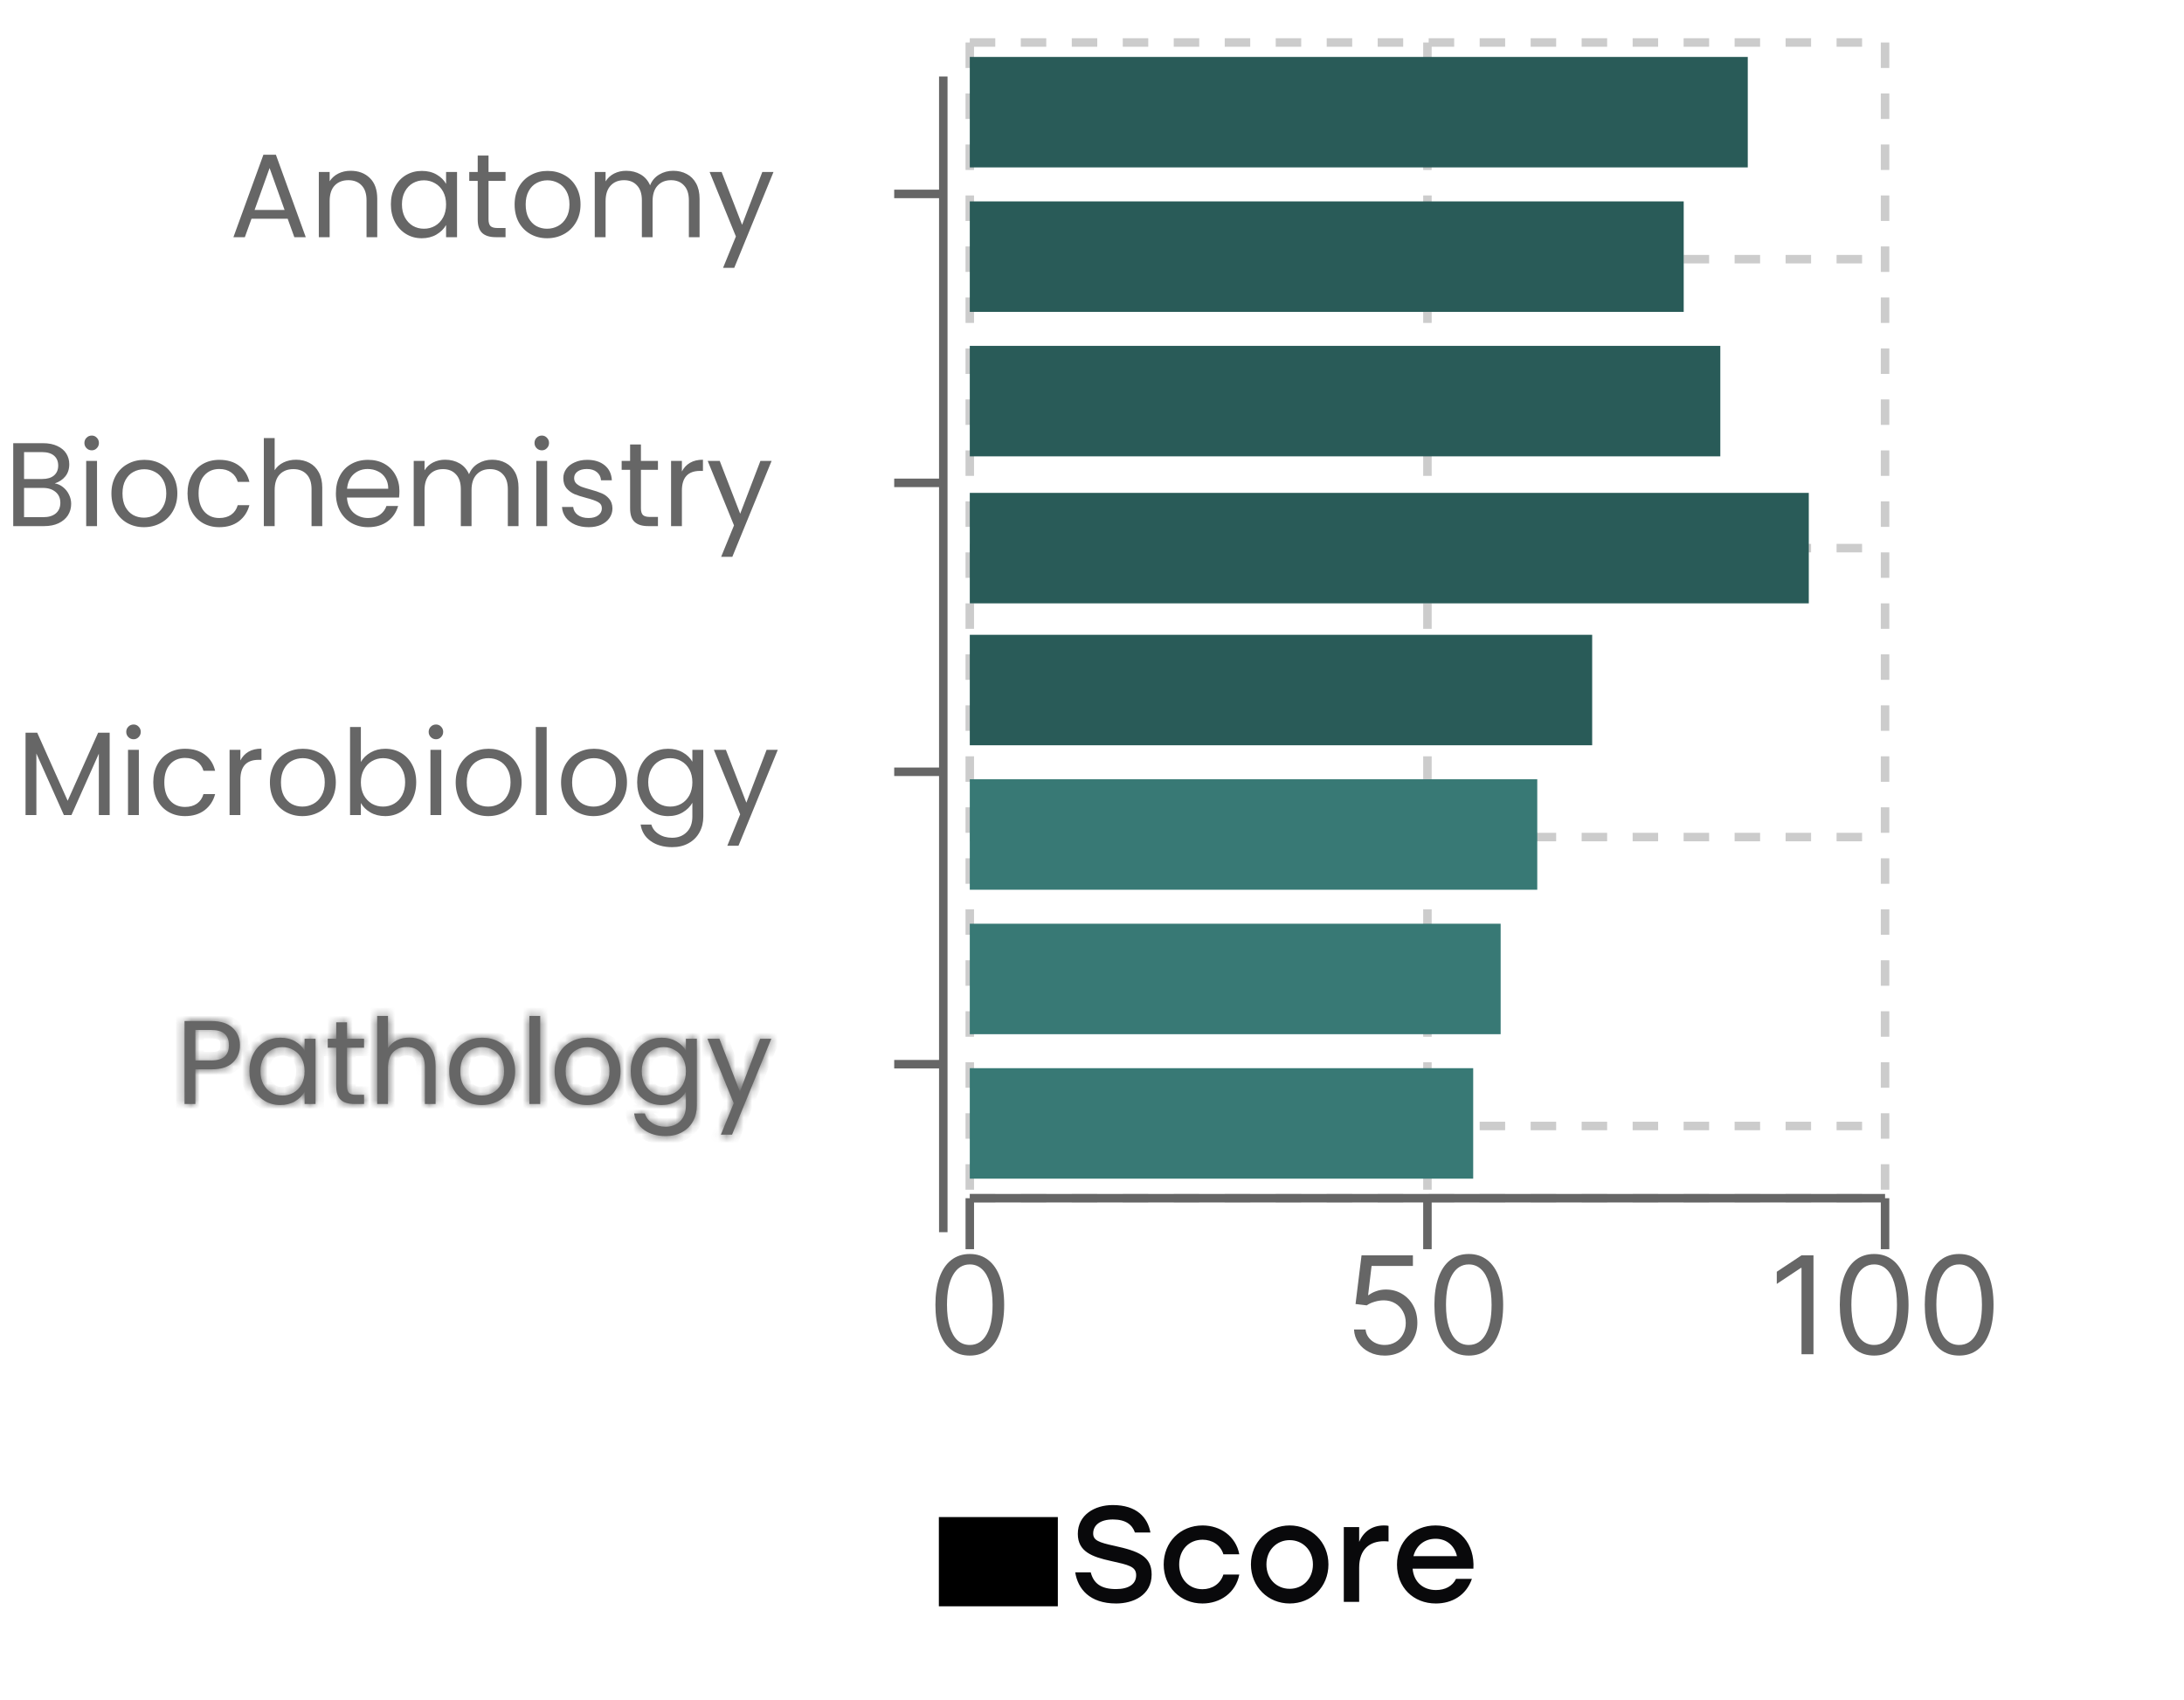 <svg width="257" height="200" viewBox="0 0 257 200" fill="none" xmlns="http://www.w3.org/2000/svg">
<path d="M114.119 30.5H221.823" stroke="#CCCCCC" stroke-dasharray="3 3"/>
<path d="M114.119 64.5H221.823" stroke="#CCCCCC" stroke-dasharray="3 3"/>
<path d="M114.119 98.5H221.823" stroke="#CCCCCC" stroke-dasharray="3 3"/>
<path d="M114.119 132.5H221.823" stroke="#CCCCCC" stroke-dasharray="3 3"/>
<path d="M114.119 5H221.823" stroke="#CCCCCC" stroke-dasharray="3 3"/>
<path d="M114.119 141H221.823" stroke="#CCCCCC" stroke-dasharray="3 3"/>
<path d="M114.119 5V141" stroke="#CCCCCC" stroke-dasharray="3 3"/>
<path d="M167.971 5V141" stroke="#CCCCCC" stroke-dasharray="3 3"/>
<path d="M221.823 5V141" stroke="#CCCCCC" stroke-dasharray="3 3"/>
<path d="M114.119 141H221.823" stroke="#666666"/>
<path d="M114.119 147V141" stroke="#666666"/>
<path d="M114.119 159.519C113.263 159.519 112.534 159.286 111.932 158.821C111.329 158.351 110.869 157.671 110.551 156.781C110.233 155.887 110.074 154.807 110.074 153.542C110.074 152.285 110.233 151.211 110.551 150.321C110.873 149.427 111.335 148.745 111.937 148.275C112.543 147.802 113.271 147.565 114.119 147.565C114.968 147.565 115.693 147.802 116.295 148.275C116.901 148.745 117.363 149.427 117.682 150.321C118.004 151.211 118.165 152.285 118.165 153.542C118.165 154.807 118.005 155.887 117.687 156.781C117.369 157.671 116.909 158.351 116.307 158.821C115.704 159.286 114.975 159.519 114.119 159.519ZM114.119 158.269C114.968 158.269 115.627 157.86 116.096 157.042C116.566 156.224 116.801 155.057 116.801 153.542C116.801 152.535 116.693 151.677 116.477 150.968C116.265 150.26 115.958 149.72 115.557 149.349C115.159 148.978 114.68 148.792 114.119 148.792C113.278 148.792 112.621 149.207 112.147 150.036C111.674 150.862 111.437 152.031 111.437 153.542C111.437 154.55 111.543 155.406 111.755 156.11C111.968 156.815 112.272 157.351 112.67 157.718C113.072 158.086 113.555 158.269 114.119 158.269Z" fill="#666666"/>
<path d="M167.971 147V141" stroke="#666666"/>
<path d="M162.944 159.519C162.278 159.519 161.677 159.387 161.143 159.122C160.609 158.857 160.181 158.493 159.859 158.031C159.537 157.569 159.361 157.042 159.331 156.451H160.694C160.747 156.978 160.986 157.413 161.41 157.758C161.838 158.099 162.35 158.269 162.944 158.269C163.422 158.269 163.846 158.158 164.217 157.934C164.592 157.711 164.886 157.404 165.098 157.014C165.314 156.62 165.422 156.175 165.422 155.679C165.422 155.171 165.31 154.718 165.086 154.321C164.867 153.919 164.564 153.603 164.177 153.372C163.791 153.141 163.35 153.023 162.853 153.019C162.497 153.016 162.132 153.071 161.757 153.184C161.382 153.294 161.073 153.436 160.831 153.61L159.512 153.451L160.217 147.724H166.262V148.974H161.399L160.99 152.406H161.058C161.297 152.216 161.596 152.059 161.956 151.934C162.315 151.809 162.69 151.747 163.081 151.747C163.793 151.747 164.427 151.917 164.984 152.258C165.545 152.595 165.984 153.057 166.302 153.644C166.624 154.232 166.785 154.902 166.785 155.656C166.785 156.398 166.618 157.061 166.285 157.644C165.956 158.224 165.501 158.682 164.922 159.019C164.342 159.353 163.683 159.519 162.944 159.519ZM172.838 159.519C171.982 159.519 171.252 159.286 170.65 158.821C170.048 158.351 169.588 157.671 169.27 156.781C168.951 155.887 168.792 154.807 168.792 153.542C168.792 152.285 168.951 151.211 169.27 150.321C169.592 149.427 170.054 148.745 170.656 148.275C171.262 147.802 171.989 147.565 172.838 147.565C173.686 147.565 174.412 147.802 175.014 148.275C175.62 148.745 176.082 149.427 176.4 150.321C176.722 151.211 176.883 152.285 176.883 153.542C176.883 154.807 176.724 155.887 176.406 156.781C176.088 157.671 175.627 158.351 175.025 158.821C174.423 159.286 173.694 159.519 172.838 159.519ZM172.838 158.269C173.686 158.269 174.345 157.86 174.815 157.042C175.285 156.224 175.52 155.057 175.52 153.542C175.52 152.535 175.412 151.677 175.196 150.968C174.984 150.26 174.677 149.72 174.275 149.349C173.877 148.978 173.398 148.792 172.838 148.792C171.997 148.792 171.34 149.207 170.866 150.036C170.393 150.862 170.156 152.031 170.156 153.542C170.156 154.55 170.262 155.406 170.474 156.11C170.686 156.815 170.991 157.351 171.389 157.718C171.79 158.086 172.273 158.269 172.838 158.269Z" fill="#666666"/>
<path d="M221.822 147V141" stroke="#666666"/>
<path d="M213.399 147.723V159.359H211.99V149.2H211.922L209.081 151.087V149.655L211.99 147.723H213.399ZM220.541 159.518C219.685 159.518 218.956 159.286 218.353 158.82C217.751 158.35 217.291 157.67 216.973 156.78C216.655 155.886 216.496 154.806 216.496 153.541C216.496 152.284 216.655 151.21 216.973 150.32C217.295 149.426 217.757 148.744 218.359 148.274C218.965 147.801 219.692 147.564 220.541 147.564C221.389 147.564 222.115 147.801 222.717 148.274C223.323 148.744 223.785 149.426 224.103 150.32C224.425 151.21 224.586 152.284 224.586 153.541C224.586 154.806 224.427 155.886 224.109 156.78C223.791 157.67 223.331 158.35 222.728 158.82C222.126 159.286 221.397 159.518 220.541 159.518ZM220.541 158.268C221.389 158.268 222.049 157.859 222.518 157.041C222.988 156.223 223.223 155.056 223.223 153.541C223.223 152.534 223.115 151.676 222.899 150.967C222.687 150.259 222.38 149.719 221.978 149.348C221.581 148.977 221.102 148.791 220.541 148.791C219.7 148.791 219.043 149.206 218.569 150.036C218.096 150.861 217.859 152.03 217.859 153.541C217.859 154.549 217.965 155.405 218.177 156.109C218.389 156.814 218.694 157.35 219.092 157.717C219.494 158.085 219.977 158.268 220.541 158.268ZM230.541 159.518C229.685 159.518 228.956 159.286 228.353 158.82C227.751 158.35 227.291 157.67 226.973 156.78C226.655 155.886 226.496 154.806 226.496 153.541C226.496 152.284 226.655 151.21 226.973 150.32C227.295 149.426 227.757 148.744 228.359 148.274C228.965 147.801 229.692 147.564 230.541 147.564C231.389 147.564 232.115 147.801 232.717 148.274C233.323 148.744 233.785 149.426 234.103 150.32C234.425 151.21 234.586 152.284 234.586 153.541C234.586 154.806 234.427 155.886 234.109 156.78C233.791 157.67 233.331 158.35 232.728 158.82C232.126 159.286 231.397 159.518 230.541 159.518ZM230.541 158.268C231.389 158.268 232.049 157.859 232.518 157.041C232.988 156.223 233.223 155.056 233.223 153.541C233.223 152.534 233.115 151.676 232.899 150.967C232.687 150.259 232.38 149.719 231.978 149.348C231.581 148.977 231.102 148.791 230.541 148.791C229.7 148.791 229.043 149.206 228.569 150.036C228.096 150.861 227.859 152.03 227.859 153.541C227.859 154.549 227.965 155.405 228.177 156.109C228.389 156.814 228.694 157.35 229.092 157.717C229.494 158.085 229.977 158.268 230.541 158.268Z" fill="#666666"/>
<path d="M105.224 22.82H110.999" stroke="#666666"/>
<path d="M33.852 25.74H29.596L28.812 27.91H27.468L30.996 18.208H32.466L35.98 27.91H34.636L33.852 25.74ZM33.488 24.704L31.724 19.776L29.96 24.704H33.488ZM41.255 20.098C42.189 20.098 42.945 20.383 43.523 20.952C44.102 21.512 44.392 22.324 44.392 23.388V27.91H43.132V23.57C43.132 22.805 42.94 22.221 42.557 21.82C42.175 21.409 41.652 21.204 40.989 21.204C40.318 21.204 39.781 21.414 39.38 21.834C38.987 22.254 38.791 22.865 38.791 23.668V27.91H37.517V20.238H38.791V21.33C39.044 20.938 39.384 20.635 39.813 20.42C40.252 20.205 40.733 20.098 41.255 20.098ZM45.996 24.046C45.996 23.262 46.155 22.576 46.472 21.988C46.79 21.391 47.224 20.929 47.775 20.602C48.334 20.275 48.955 20.112 49.636 20.112C50.309 20.112 50.892 20.257 51.386 20.546C51.881 20.835 52.25 21.199 52.492 21.638V20.238H53.781V27.91H52.492V26.482C52.24 26.93 51.862 27.303 51.358 27.602C50.864 27.891 50.285 28.036 49.623 28.036C48.941 28.036 48.325 27.868 47.775 27.532C47.224 27.196 46.79 26.725 46.472 26.118C46.155 25.511 45.996 24.821 45.996 24.046ZM52.492 24.06C52.492 23.481 52.376 22.977 52.142 22.548C51.909 22.119 51.592 21.792 51.191 21.568C50.798 21.335 50.364 21.218 49.889 21.218C49.413 21.218 48.978 21.33 48.587 21.554C48.194 21.778 47.882 22.105 47.648 22.534C47.415 22.963 47.298 23.467 47.298 24.046C47.298 24.634 47.415 25.147 47.648 25.586C47.882 26.015 48.194 26.347 48.587 26.58C48.978 26.804 49.413 26.916 49.889 26.916C50.364 26.916 50.798 26.804 51.191 26.58C51.592 26.347 51.909 26.015 52.142 25.586C52.376 25.147 52.492 24.639 52.492 24.06ZM57.487 21.288V25.81C57.487 26.183 57.567 26.449 57.725 26.608C57.884 26.757 58.16 26.832 58.551 26.832H59.489V27.91H58.342C57.632 27.91 57.1 27.747 56.745 27.42C56.391 27.093 56.214 26.557 56.214 25.81V21.288H55.219V20.238H56.214V18.306H57.487V20.238H59.489V21.288H57.487ZM64.379 28.036C63.66 28.036 63.007 27.873 62.419 27.546C61.84 27.219 61.383 26.757 61.047 26.16C60.72 25.553 60.557 24.853 60.557 24.06C60.557 23.276 60.725 22.585 61.061 21.988C61.406 21.381 61.873 20.919 62.461 20.602C63.049 20.275 63.707 20.112 64.435 20.112C65.163 20.112 65.821 20.275 66.409 20.602C66.997 20.919 67.459 21.377 67.795 21.974C68.14 22.571 68.313 23.267 68.313 24.06C68.313 24.853 68.136 25.553 67.781 26.16C67.436 26.757 66.964 27.219 66.367 27.546C65.77 27.873 65.107 28.036 64.379 28.036ZM64.379 26.916C64.836 26.916 65.266 26.809 65.667 26.594C66.068 26.379 66.39 26.057 66.633 25.628C66.885 25.199 67.011 24.676 67.011 24.06C67.011 23.444 66.89 22.921 66.647 22.492C66.404 22.063 66.087 21.745 65.695 21.54C65.303 21.325 64.878 21.218 64.421 21.218C63.954 21.218 63.525 21.325 63.133 21.54C62.75 21.745 62.442 22.063 62.209 22.492C61.976 22.921 61.859 23.444 61.859 24.06C61.859 24.685 61.971 25.213 62.195 25.642C62.428 26.071 62.736 26.393 63.119 26.608C63.502 26.813 63.922 26.916 64.379 26.916ZM79.214 20.098C79.811 20.098 80.344 20.224 80.81 20.476C81.277 20.719 81.645 21.087 81.916 21.582C82.187 22.077 82.322 22.679 82.322 23.388V27.91H81.062V23.57C81.062 22.805 80.871 22.221 80.488 21.82C80.115 21.409 79.606 21.204 78.962 21.204C78.299 21.204 77.772 21.419 77.38 21.848C76.988 22.268 76.792 22.879 76.792 23.682V27.91H75.532V23.57C75.532 22.805 75.341 22.221 74.958 21.82C74.585 21.409 74.076 21.204 73.432 21.204C72.769 21.204 72.242 21.419 71.85 21.848C71.458 22.268 71.262 22.879 71.262 23.682V27.91H69.988V20.238H71.262V21.344C71.514 20.943 71.85 20.635 72.27 20.42C72.7 20.205 73.171 20.098 73.684 20.098C74.328 20.098 74.897 20.243 75.392 20.532C75.887 20.821 76.255 21.246 76.498 21.806C76.713 21.265 77.067 20.845 77.562 20.546C78.057 20.247 78.608 20.098 79.214 20.098ZM91.02 20.238L86.4 31.522H85.084L86.596 27.826L83.502 20.238H84.916L87.324 26.454L89.704 20.238H91.02Z" fill="#666666"/>
<path d="M105.225 56.82H111" stroke="#666666"/>
<path d="M6.443 56.884C6.797 56.94 7.119 57.085 7.409 57.318C7.707 57.551 7.941 57.841 8.109 58.186C8.286 58.531 8.375 58.9 8.375 59.292C8.375 59.787 8.249 60.235 7.997 60.636C7.745 61.028 7.376 61.341 6.891 61.574C6.415 61.798 5.85 61.91 5.197 61.91H1.557V52.152H5.057C5.719 52.152 6.284 52.264 6.751 52.488C7.217 52.703 7.567 52.997 7.801 53.37C8.034 53.743 8.151 54.163 8.151 54.63C8.151 55.209 7.992 55.689 7.675 56.072C7.367 56.445 6.956 56.716 6.443 56.884ZM2.831 56.366H4.973C5.57 56.366 6.032 56.226 6.359 55.946C6.685 55.666 6.849 55.279 6.849 54.784C6.849 54.289 6.685 53.902 6.359 53.622C6.032 53.342 5.561 53.202 4.945 53.202H2.831V56.366ZM5.085 60.86C5.719 60.86 6.214 60.711 6.569 60.412C6.923 60.113 7.101 59.698 7.101 59.166C7.101 58.625 6.914 58.2 6.541 57.892C6.167 57.575 5.668 57.416 5.043 57.416H2.831V60.86H5.085ZM10.8 52.992C10.558 52.992 10.352 52.908 10.184 52.74C10.017 52.572 9.932 52.367 9.932 52.124C9.932 51.881 10.017 51.676 10.184 51.508C10.352 51.34 10.558 51.256 10.8 51.256C11.034 51.256 11.23 51.34 11.389 51.508C11.556 51.676 11.64 51.881 11.64 52.124C11.64 52.367 11.556 52.572 11.389 52.74C11.23 52.908 11.034 52.992 10.8 52.992ZM11.416 54.238V61.91H10.143V54.238H11.416ZM16.934 62.036C16.215 62.036 15.562 61.873 14.974 61.546C14.395 61.219 13.938 60.757 13.602 60.16C13.275 59.553 13.112 58.853 13.112 58.06C13.112 57.276 13.28 56.585 13.616 55.988C13.961 55.381 14.428 54.919 15.016 54.602C15.604 54.275 16.262 54.112 16.99 54.112C17.718 54.112 18.376 54.275 18.964 54.602C19.552 54.919 20.014 55.377 20.35 55.974C20.695 56.571 20.868 57.267 20.868 58.06C20.868 58.853 20.69 59.553 20.336 60.16C19.99 60.757 19.519 61.219 18.922 61.546C18.324 61.873 17.662 62.036 16.934 62.036ZM16.934 60.916C17.391 60.916 17.82 60.809 18.222 60.594C18.623 60.379 18.945 60.057 19.188 59.628C19.44 59.199 19.566 58.676 19.566 58.06C19.566 57.444 19.444 56.921 19.202 56.492C18.959 56.063 18.642 55.745 18.25 55.54C17.858 55.325 17.433 55.218 16.976 55.218C16.509 55.218 16.08 55.325 15.688 55.54C15.305 55.745 14.997 56.063 14.764 56.492C14.53 56.921 14.414 57.444 14.414 58.06C14.414 58.685 14.526 59.213 14.75 59.642C14.983 60.071 15.291 60.393 15.674 60.608C16.056 60.813 16.476 60.916 16.934 60.916ZM22.067 58.06C22.067 57.267 22.226 56.576 22.543 55.988C22.86 55.391 23.299 54.929 23.859 54.602C24.428 54.275 25.077 54.112 25.805 54.112C26.747 54.112 27.522 54.341 28.129 54.798C28.745 55.255 29.151 55.89 29.347 56.702H27.975C27.844 56.235 27.587 55.867 27.205 55.596C26.831 55.325 26.365 55.19 25.805 55.19C25.077 55.19 24.489 55.442 24.041 55.946C23.593 56.441 23.369 57.145 23.369 58.06C23.369 58.984 23.593 59.698 24.041 60.202C24.489 60.706 25.077 60.958 25.805 60.958C26.365 60.958 26.831 60.827 27.205 60.566C27.578 60.305 27.835 59.931 27.975 59.446H29.347C29.142 60.23 28.731 60.86 28.115 61.336C27.499 61.803 26.729 62.036 25.805 62.036C25.077 62.036 24.428 61.873 23.859 61.546C23.299 61.219 22.86 60.757 22.543 60.16C22.226 59.563 22.067 58.863 22.067 58.06ZM34.855 54.098C35.433 54.098 35.956 54.224 36.423 54.476C36.889 54.719 37.253 55.087 37.515 55.582C37.785 56.077 37.921 56.679 37.921 57.388V61.91H36.661V57.57C36.661 56.805 36.469 56.221 36.087 55.82C35.704 55.409 35.181 55.204 34.519 55.204C33.847 55.204 33.31 55.414 32.909 55.834C32.517 56.254 32.321 56.865 32.321 57.668V61.91H31.047V51.55H32.321V55.33C32.573 54.938 32.918 54.635 33.357 54.42C33.805 54.205 34.304 54.098 34.855 54.098ZM47.002 57.78C47.002 58.023 46.988 58.279 46.96 58.55H40.828C40.874 59.306 41.131 59.899 41.598 60.328C42.074 60.748 42.648 60.958 43.32 60.958C43.87 60.958 44.328 60.832 44.692 60.58C45.065 60.319 45.327 59.973 45.476 59.544H46.848C46.642 60.281 46.232 60.883 45.616 61.35C45 61.807 44.234 62.036 43.32 62.036C42.592 62.036 41.938 61.873 41.36 61.546C40.791 61.219 40.343 60.757 40.016 60.16C39.689 59.553 39.526 58.853 39.526 58.06C39.526 57.267 39.684 56.571 40.002 55.974C40.319 55.377 40.763 54.919 41.332 54.602C41.91 54.275 42.573 54.112 43.32 54.112C44.048 54.112 44.692 54.271 45.252 54.588C45.812 54.905 46.241 55.344 46.54 55.904C46.848 56.455 47.002 57.08 47.002 57.78ZM45.686 57.514C45.686 57.029 45.578 56.613 45.364 56.268C45.149 55.913 44.855 55.647 44.482 55.47C44.118 55.283 43.712 55.19 43.264 55.19C42.62 55.19 42.069 55.395 41.612 55.806C41.164 56.217 40.907 56.786 40.842 57.514H45.686ZM57.91 54.098C58.507 54.098 59.039 54.224 59.505 54.476C59.972 54.719 60.341 55.087 60.611 55.582C60.882 56.077 61.017 56.679 61.017 57.388V61.91H59.758V57.57C59.758 56.805 59.566 56.221 59.184 55.82C58.81 55.409 58.301 55.204 57.657 55.204C56.995 55.204 56.468 55.419 56.075 55.848C55.684 56.268 55.487 56.879 55.487 57.682V61.91H54.227V57.57C54.227 56.805 54.036 56.221 53.654 55.82C53.28 55.409 52.772 55.204 52.127 55.204C51.465 55.204 50.938 55.419 50.545 55.848C50.154 56.268 49.958 56.879 49.958 57.682V61.91H48.684V54.238H49.958V55.344C50.209 54.943 50.545 54.635 50.965 54.42C51.395 54.205 51.866 54.098 52.38 54.098C53.023 54.098 53.593 54.243 54.087 54.532C54.582 54.821 54.951 55.246 55.194 55.806C55.408 55.265 55.763 54.845 56.258 54.546C56.752 54.247 57.303 54.098 57.91 54.098ZM63.765 52.992C63.523 52.992 63.317 52.908 63.149 52.74C62.981 52.572 62.897 52.367 62.897 52.124C62.897 51.881 62.981 51.676 63.149 51.508C63.317 51.34 63.523 51.256 63.765 51.256C63.999 51.256 64.195 51.34 64.353 51.508C64.521 51.676 64.605 51.881 64.605 52.124C64.605 52.367 64.521 52.572 64.353 52.74C64.195 52.908 63.999 52.992 63.765 52.992ZM64.381 54.238V61.91H63.107V54.238H64.381ZM69.269 62.036C68.681 62.036 68.153 61.938 67.687 61.742C67.22 61.537 66.851 61.257 66.581 60.902C66.31 60.538 66.161 60.123 66.133 59.656H67.449C67.486 60.039 67.663 60.351 67.981 60.594C68.307 60.837 68.732 60.958 69.255 60.958C69.74 60.958 70.123 60.851 70.403 60.636C70.683 60.421 70.823 60.151 70.823 59.824C70.823 59.488 70.673 59.241 70.375 59.082C70.076 58.914 69.614 58.751 68.989 58.592C68.419 58.443 67.953 58.293 67.589 58.144C67.234 57.985 66.926 57.757 66.665 57.458C66.413 57.15 66.287 56.749 66.287 56.254C66.287 55.862 66.403 55.503 66.637 55.176C66.87 54.849 67.201 54.593 67.631 54.406C68.06 54.21 68.55 54.112 69.101 54.112C69.95 54.112 70.636 54.327 71.159 54.756C71.681 55.185 71.961 55.773 71.999 56.52H70.725C70.697 56.119 70.533 55.797 70.235 55.554C69.945 55.311 69.553 55.19 69.059 55.19C68.601 55.19 68.237 55.288 67.967 55.484C67.696 55.68 67.561 55.937 67.561 56.254C67.561 56.506 67.64 56.716 67.799 56.884C67.967 57.043 68.172 57.173 68.415 57.276C68.667 57.369 69.012 57.477 69.451 57.598C70.001 57.747 70.449 57.897 70.795 58.046C71.14 58.186 71.434 58.401 71.677 58.69C71.929 58.979 72.059 59.357 72.069 59.824C72.069 60.244 71.952 60.622 71.719 60.958C71.485 61.294 71.154 61.56 70.725 61.756C70.305 61.943 69.819 62.036 69.269 62.036ZM75.421 55.288V59.81C75.421 60.183 75.5 60.449 75.659 60.608C75.818 60.757 76.093 60.832 76.485 60.832H77.423V61.91H76.275C75.566 61.91 75.034 61.747 74.679 61.42C74.324 61.093 74.147 60.557 74.147 59.81V55.288H73.153V54.238H74.147V52.306H75.421V54.238H77.423V55.288H75.421ZM80.241 55.484C80.465 55.045 80.782 54.705 81.193 54.462C81.613 54.219 82.121 54.098 82.719 54.098V55.414H82.383C80.955 55.414 80.241 56.189 80.241 57.738V61.91H78.967V54.238H80.241V55.484ZM90.797 54.238L86.177 65.522H84.861L86.373 61.826L83.279 54.238H84.693L87.101 60.454L89.481 54.238H90.797Z" fill="#666666"/>
<path d="M105.225 90.82H111" stroke="#666666"/>
<path d="M12.905 86.222V95.91H11.631V88.686L8.411 95.91H7.515L4.281 88.672V95.91H3.007V86.222H4.379L7.963 94.23L11.547 86.222H12.905ZM15.723 86.992C15.481 86.992 15.275 86.908 15.107 86.74C14.939 86.572 14.855 86.367 14.855 86.124C14.855 85.881 14.939 85.676 15.107 85.508C15.275 85.34 15.481 85.256 15.723 85.256C15.957 85.256 16.153 85.34 16.311 85.508C16.479 85.676 16.563 85.881 16.563 86.124C16.563 86.367 16.479 86.572 16.311 86.74C16.153 86.908 15.957 86.992 15.723 86.992ZM16.339 88.238V95.91H15.065V88.238H16.339ZM18.035 92.06C18.035 91.267 18.193 90.576 18.511 89.988C18.828 89.391 19.267 88.929 19.827 88.602C20.396 88.275 21.045 88.112 21.773 88.112C22.715 88.112 23.49 88.341 24.097 88.798C24.713 89.255 25.119 89.89 25.315 90.702H23.943C23.812 90.235 23.555 89.867 23.173 89.596C22.799 89.325 22.333 89.19 21.773 89.19C21.045 89.19 20.457 89.442 20.009 89.946C19.561 90.441 19.337 91.145 19.337 92.06C19.337 92.984 19.561 93.698 20.009 94.202C20.457 94.706 21.045 94.958 21.773 94.958C22.333 94.958 22.799 94.827 23.173 94.566C23.546 94.305 23.803 93.931 23.943 93.446H25.315C25.109 94.23 24.699 94.86 24.083 95.336C23.467 95.803 22.697 96.036 21.773 96.036C21.045 96.036 20.396 95.873 19.827 95.546C19.267 95.219 18.828 94.757 18.511 94.16C18.193 93.563 18.035 92.863 18.035 92.06ZM28.288 89.484C28.512 89.045 28.83 88.705 29.241 88.462C29.66 88.219 30.169 88.098 30.767 88.098V89.414H30.43C29.003 89.414 28.288 90.189 28.288 91.738V95.91H27.015V88.238H28.288V89.484ZM35.583 96.036C34.864 96.036 34.211 95.873 33.623 95.546C33.044 95.219 32.587 94.757 32.251 94.16C31.924 93.553 31.761 92.853 31.761 92.06C31.761 91.276 31.929 90.585 32.265 89.988C32.611 89.381 33.077 88.919 33.665 88.602C34.253 88.275 34.911 88.112 35.639 88.112C36.367 88.112 37.025 88.275 37.613 88.602C38.201 88.919 38.663 89.377 38.999 89.974C39.344 90.571 39.517 91.267 39.517 92.06C39.517 92.853 39.34 93.553 38.985 94.16C38.64 94.757 38.169 95.219 37.571 95.546C36.974 95.873 36.311 96.036 35.583 96.036ZM35.583 94.916C36.041 94.916 36.47 94.809 36.871 94.594C37.273 94.379 37.594 94.057 37.837 93.628C38.089 93.199 38.215 92.676 38.215 92.06C38.215 91.444 38.094 90.921 37.851 90.492C37.608 90.063 37.291 89.745 36.899 89.54C36.507 89.325 36.083 89.218 35.625 89.218C35.158 89.218 34.729 89.325 34.337 89.54C33.955 89.745 33.647 90.063 33.413 90.492C33.18 90.921 33.063 91.444 33.063 92.06C33.063 92.685 33.175 93.213 33.399 93.642C33.633 94.071 33.941 94.393 34.323 94.608C34.706 94.813 35.126 94.916 35.583 94.916ZM42.466 89.666C42.728 89.209 43.11 88.835 43.614 88.546C44.118 88.257 44.692 88.112 45.336 88.112C46.027 88.112 46.648 88.275 47.198 88.602C47.749 88.929 48.183 89.391 48.5 89.988C48.818 90.576 48.976 91.262 48.976 92.046C48.976 92.821 48.818 93.511 48.5 94.118C48.183 94.725 47.744 95.196 47.184 95.532C46.634 95.868 46.018 96.036 45.336 96.036C44.674 96.036 44.09 95.891 43.586 95.602C43.092 95.313 42.718 94.944 42.466 94.496V95.91H41.192V85.55H42.466V89.666ZM47.674 92.046C47.674 91.467 47.558 90.963 47.324 90.534C47.091 90.105 46.774 89.778 46.372 89.554C45.98 89.33 45.546 89.218 45.07 89.218C44.604 89.218 44.17 89.335 43.768 89.568C43.376 89.792 43.059 90.123 42.816 90.562C42.583 90.991 42.466 91.491 42.466 92.06C42.466 92.639 42.583 93.147 42.816 93.586C43.059 94.015 43.376 94.347 43.768 94.58C44.17 94.804 44.604 94.916 45.07 94.916C45.546 94.916 45.98 94.804 46.372 94.58C46.774 94.347 47.091 94.015 47.324 93.586C47.558 93.147 47.674 92.634 47.674 92.046ZM51.311 86.992C51.069 86.992 50.863 86.908 50.695 86.74C50.527 86.572 50.443 86.367 50.443 86.124C50.443 85.881 50.527 85.676 50.695 85.508C50.863 85.34 51.069 85.256 51.311 85.256C51.544 85.256 51.74 85.34 51.899 85.508C52.067 85.676 52.151 85.881 52.151 86.124C52.151 86.367 52.067 86.572 51.899 86.74C51.74 86.908 51.544 86.992 51.311 86.992ZM51.927 88.238V95.91H50.653V88.238H51.927ZM57.444 96.036C56.726 96.036 56.072 95.873 55.484 95.546C54.906 95.219 54.449 94.757 54.112 94.16C53.786 93.553 53.623 92.853 53.623 92.06C53.623 91.276 53.791 90.585 54.127 89.988C54.472 89.381 54.938 88.919 55.526 88.602C56.114 88.275 56.773 88.112 57.501 88.112C58.228 88.112 58.886 88.275 59.474 88.602C60.062 88.919 60.525 89.377 60.861 89.974C61.206 90.571 61.379 91.267 61.379 92.06C61.379 92.853 61.201 93.553 60.846 94.16C60.501 94.757 60.03 95.219 59.432 95.546C58.835 95.873 58.172 96.036 57.444 96.036ZM57.444 94.916C57.902 94.916 58.331 94.809 58.733 94.594C59.134 94.379 59.456 94.057 59.699 93.628C59.95 93.199 60.077 92.676 60.077 92.06C60.077 91.444 59.955 90.921 59.712 90.492C59.47 90.063 59.153 89.745 58.761 89.54C58.368 89.325 57.944 89.218 57.486 89.218C57.02 89.218 56.59 89.325 56.199 89.54C55.816 89.745 55.508 90.063 55.275 90.492C55.041 90.921 54.925 91.444 54.925 92.06C54.925 92.685 55.036 93.213 55.261 93.642C55.494 94.071 55.802 94.393 56.184 94.608C56.567 94.813 56.987 94.916 57.444 94.916ZM64.328 85.55V95.91H63.054V85.55H64.328ZM69.845 96.036C69.126 96.036 68.473 95.873 67.885 95.546C67.306 95.219 66.849 94.757 66.513 94.16C66.186 93.553 66.023 92.853 66.023 92.06C66.023 91.276 66.191 90.585 66.527 89.988C66.872 89.381 67.339 88.919 67.927 88.602C68.515 88.275 69.173 88.112 69.901 88.112C70.629 88.112 71.287 88.275 71.875 88.602C72.463 88.919 72.925 89.377 73.261 89.974C73.606 90.571 73.779 91.267 73.779 92.06C73.779 92.853 73.602 93.553 73.247 94.16C72.902 94.757 72.43 95.219 71.833 95.546C71.236 95.873 70.573 96.036 69.845 96.036ZM69.845 94.916C70.302 94.916 70.732 94.809 71.133 94.594C71.534 94.379 71.856 94.057 72.099 93.628C72.351 93.199 72.477 92.676 72.477 92.06C72.477 91.444 72.356 90.921 72.113 90.492C71.87 90.063 71.553 89.745 71.161 89.54C70.769 89.325 70.344 89.218 69.887 89.218C69.42 89.218 68.991 89.325 68.599 89.54C68.216 89.745 67.908 90.063 67.675 90.492C67.442 90.921 67.325 91.444 67.325 92.06C67.325 92.685 67.437 93.213 67.661 93.642C67.894 94.071 68.202 94.393 68.585 94.608C68.968 94.813 69.388 94.916 69.845 94.916ZM78.618 88.112C79.281 88.112 79.859 88.257 80.354 88.546C80.858 88.835 81.231 89.199 81.474 89.638V88.238H82.762V96.078C82.762 96.778 82.613 97.399 82.314 97.94C82.015 98.491 81.586 98.92 81.026 99.228C80.475 99.536 79.831 99.69 79.094 99.69C78.086 99.69 77.246 99.452 76.574 98.976C75.902 98.5 75.505 97.851 75.384 97.03H76.644C76.784 97.497 77.073 97.87 77.512 98.15C77.951 98.439 78.478 98.584 79.094 98.584C79.794 98.584 80.363 98.365 80.802 97.926C81.25 97.487 81.474 96.871 81.474 96.078V94.468C81.222 94.916 80.849 95.289 80.354 95.588C79.859 95.887 79.281 96.036 78.618 96.036C77.937 96.036 77.316 95.868 76.756 95.532C76.205 95.196 75.771 94.725 75.454 94.118C75.137 93.511 74.978 92.821 74.978 92.046C74.978 91.262 75.137 90.576 75.454 89.988C75.771 89.391 76.205 88.929 76.756 88.602C77.316 88.275 77.937 88.112 78.618 88.112ZM81.474 92.06C81.474 91.481 81.357 90.977 81.124 90.548C80.891 90.119 80.573 89.792 80.172 89.568C79.78 89.335 79.346 89.218 78.87 89.218C78.394 89.218 77.96 89.33 77.568 89.554C77.176 89.778 76.863 90.105 76.63 90.534C76.397 90.963 76.28 91.467 76.28 92.046C76.28 92.634 76.397 93.147 76.63 93.586C76.863 94.015 77.176 94.347 77.568 94.58C77.96 94.804 78.394 94.916 78.87 94.916C79.346 94.916 79.78 94.804 80.172 94.58C80.573 94.347 80.891 94.015 81.124 93.586C81.357 93.147 81.474 92.639 81.474 92.06ZM91.523 88.238L86.903 99.522H85.587L87.099 95.826L84.005 88.238H85.419L87.827 94.454L90.207 88.238H91.523Z" fill="#666666"/>
<path d="M105.225 125.23H111" stroke="#666666"/>
<mask id="path-24-inside-1_34_711" fill="white">
<path d="M28.24 123.008C28.24 123.82 27.96 124.497 27.4 125.038C26.849 125.57 26.004 125.836 24.866 125.836H22.99V129.91H21.716V120.152H24.866C25.967 120.152 26.802 120.418 27.372 120.95C27.95 121.482 28.24 122.168 28.24 123.008ZM24.866 124.786C25.575 124.786 26.098 124.632 26.434 124.324C26.77 124.016 26.938 123.577 26.938 123.008C26.938 121.804 26.247 121.202 24.866 121.202H22.99V124.786H24.866ZM29.347 126.046C29.347 125.262 29.506 124.576 29.823 123.988C30.14 123.391 30.575 122.929 31.125 122.602C31.685 122.275 32.306 122.112 32.987 122.112C33.659 122.112 34.242 122.257 34.737 122.546C35.232 122.835 35.6 123.199 35.843 123.638V122.238H37.131V129.91H35.843V128.482C35.591 128.93 35.213 129.303 34.709 129.602C34.215 129.891 33.636 130.036 32.973 130.036C32.292 130.036 31.676 129.868 31.125 129.532C30.575 129.196 30.14 128.725 29.823 128.118C29.506 127.511 29.347 126.821 29.347 126.046ZM35.843 126.06C35.843 125.481 35.727 124.977 35.493 124.548C35.26 124.119 34.943 123.792 34.541 123.568C34.149 123.335 33.715 123.218 33.239 123.218C32.763 123.218 32.329 123.33 31.937 123.554C31.545 123.778 31.233 124.105 30.999 124.534C30.766 124.963 30.649 125.467 30.649 126.046C30.649 126.634 30.766 127.147 30.999 127.586C31.233 128.015 31.545 128.347 31.937 128.58C32.329 128.804 32.763 128.916 33.239 128.916C33.715 128.916 34.149 128.804 34.541 128.58C34.943 128.347 35.26 128.015 35.493 127.586C35.727 127.147 35.843 126.639 35.843 126.06ZM40.838 123.288V127.81C40.838 128.183 40.917 128.449 41.076 128.608C41.235 128.757 41.51 128.832 41.902 128.832H42.84V129.91H41.692C40.983 129.91 40.451 129.747 40.096 129.42C39.741 129.093 39.564 128.557 39.564 127.81V123.288H38.57V122.238H39.564V120.306H40.838V122.238H42.84V123.288H40.838ZM48.192 122.098C48.77 122.098 49.293 122.224 49.76 122.476C50.226 122.719 50.59 123.087 50.852 123.582C51.122 124.077 51.258 124.679 51.258 125.388V129.91H49.998V125.57C49.998 124.805 49.806 124.221 49.424 123.82C49.041 123.409 48.518 123.204 47.856 123.204C47.184 123.204 46.647 123.414 46.246 123.834C45.854 124.254 45.658 124.865 45.658 125.668V129.91H44.384V119.55H45.658V123.33C45.91 122.938 46.255 122.635 46.694 122.42C47.142 122.205 47.641 122.098 48.192 122.098ZM56.685 130.036C55.966 130.036 55.313 129.873 54.725 129.546C54.146 129.219 53.689 128.757 53.353 128.16C53.026 127.553 52.863 126.853 52.863 126.06C52.863 125.276 53.031 124.585 53.367 123.988C53.712 123.381 54.179 122.919 54.767 122.602C55.355 122.275 56.013 122.112 56.741 122.112C57.469 122.112 58.127 122.275 58.715 122.602C59.303 122.919 59.765 123.377 60.101 123.974C60.446 124.571 60.619 125.267 60.619 126.06C60.619 126.853 60.441 127.553 60.087 128.16C59.741 128.757 59.27 129.219 58.673 129.546C58.075 129.873 57.413 130.036 56.685 130.036ZM56.685 128.916C57.142 128.916 57.571 128.809 57.973 128.594C58.374 128.379 58.696 128.057 58.939 127.628C59.191 127.199 59.317 126.676 59.317 126.06C59.317 125.444 59.195 124.921 58.953 124.492C58.71 124.063 58.393 123.745 58.001 123.54C57.609 123.325 57.184 123.218 56.727 123.218C56.26 123.218 55.831 123.325 55.439 123.54C55.056 123.745 54.748 124.063 54.515 124.492C54.281 124.921 54.165 125.444 54.165 126.06C54.165 126.685 54.277 127.213 54.501 127.642C54.734 128.071 55.042 128.393 55.425 128.608C55.807 128.813 56.227 128.916 56.685 128.916ZM63.568 119.55V129.91H62.294V119.55H63.568ZM69.085 130.036C68.367 130.036 67.713 129.873 67.125 129.546C66.546 129.219 66.089 128.757 65.753 128.16C65.427 127.553 65.263 126.853 65.263 126.06C65.263 125.276 65.431 124.585 65.767 123.988C66.112 123.381 66.579 122.919 67.167 122.602C67.755 122.275 68.413 122.112 69.141 122.112C69.869 122.112 70.527 122.275 71.115 122.602C71.703 122.919 72.165 123.377 72.501 123.974C72.847 124.571 73.019 125.267 73.019 126.06C73.019 126.853 72.842 127.553 72.487 128.16C72.142 128.757 71.671 129.219 71.073 129.546C70.476 129.873 69.813 130.036 69.085 130.036ZM69.085 128.916C69.543 128.916 69.972 128.809 70.373 128.594C70.775 128.379 71.097 128.057 71.339 127.628C71.591 127.199 71.717 126.676 71.717 126.06C71.717 125.444 71.596 124.921 71.353 124.492C71.111 124.063 70.793 123.745 70.401 123.54C70.009 123.325 69.585 123.218 69.127 123.218C68.66 123.218 68.231 123.325 67.839 123.54C67.457 123.745 67.148 124.063 66.915 124.492C66.682 124.921 66.565 125.444 66.565 126.06C66.565 126.685 66.677 127.213 66.901 127.642C67.135 128.071 67.442 128.393 67.825 128.608C68.208 128.813 68.628 128.916 69.085 128.916ZM77.858 122.112C78.521 122.112 79.1 122.257 79.594 122.546C80.098 122.835 80.472 123.199 80.714 123.638V122.238H82.002V130.078C82.002 130.778 81.853 131.399 81.554 131.94C81.255 132.491 80.826 132.92 80.266 133.228C79.716 133.536 79.072 133.69 78.334 133.69C77.326 133.69 76.486 133.452 75.814 132.976C75.142 132.5 74.746 131.851 74.624 131.03H75.884C76.024 131.497 76.314 131.87 76.752 132.15C77.191 132.439 77.718 132.584 78.334 132.584C79.034 132.584 79.603 132.365 80.042 131.926C80.49 131.487 80.714 130.871 80.714 130.078V128.468C80.462 128.916 80.089 129.289 79.594 129.588C79.1 129.887 78.521 130.036 77.858 130.036C77.177 130.036 76.556 129.868 75.996 129.532C75.445 129.196 75.011 128.725 74.694 128.118C74.377 127.511 74.218 126.821 74.218 126.046C74.218 125.262 74.377 124.576 74.694 123.988C75.011 123.391 75.445 122.929 75.996 122.602C76.556 122.275 77.177 122.112 77.858 122.112ZM80.714 126.06C80.714 125.481 80.597 124.977 80.364 124.548C80.131 124.119 79.814 123.792 79.412 123.568C79.02 123.335 78.586 123.218 78.11 123.218C77.634 123.218 77.2 123.33 76.808 123.554C76.416 123.778 76.103 124.105 75.87 124.534C75.637 124.963 75.52 125.467 75.52 126.046C75.52 126.634 75.637 127.147 75.87 127.586C76.103 128.015 76.416 128.347 76.808 128.58C77.2 128.804 77.634 128.916 78.11 128.916C78.586 128.916 79.02 128.804 79.412 128.58C79.814 128.347 80.131 128.015 80.364 127.586C80.597 127.147 80.714 126.639 80.714 126.06ZM90.763 122.238L86.143 133.522H84.827L86.339 129.826L83.245 122.238H84.659L87.067 128.454L89.447 122.238H90.763Z"/>
</mask>
<path d="M28.24 123.008C28.24 123.82 27.96 124.497 27.4 125.038C26.849 125.57 26.004 125.836 24.866 125.836H22.99V129.91H21.716V120.152H24.866C25.967 120.152 26.802 120.418 27.372 120.95C27.95 121.482 28.24 122.168 28.24 123.008ZM24.866 124.786C25.575 124.786 26.098 124.632 26.434 124.324C26.77 124.016 26.938 123.577 26.938 123.008C26.938 121.804 26.247 121.202 24.866 121.202H22.99V124.786H24.866ZM29.347 126.046C29.347 125.262 29.506 124.576 29.823 123.988C30.14 123.391 30.575 122.929 31.125 122.602C31.685 122.275 32.306 122.112 32.987 122.112C33.659 122.112 34.242 122.257 34.737 122.546C35.232 122.835 35.6 123.199 35.843 123.638V122.238H37.131V129.91H35.843V128.482C35.591 128.93 35.213 129.303 34.709 129.602C34.215 129.891 33.636 130.036 32.973 130.036C32.292 130.036 31.676 129.868 31.125 129.532C30.575 129.196 30.14 128.725 29.823 128.118C29.506 127.511 29.347 126.821 29.347 126.046ZM35.843 126.06C35.843 125.481 35.727 124.977 35.493 124.548C35.26 124.119 34.943 123.792 34.541 123.568C34.149 123.335 33.715 123.218 33.239 123.218C32.763 123.218 32.329 123.33 31.937 123.554C31.545 123.778 31.233 124.105 30.999 124.534C30.766 124.963 30.649 125.467 30.649 126.046C30.649 126.634 30.766 127.147 30.999 127.586C31.233 128.015 31.545 128.347 31.937 128.58C32.329 128.804 32.763 128.916 33.239 128.916C33.715 128.916 34.149 128.804 34.541 128.58C34.943 128.347 35.26 128.015 35.493 127.586C35.727 127.147 35.843 126.639 35.843 126.06ZM40.838 123.288V127.81C40.838 128.183 40.917 128.449 41.076 128.608C41.235 128.757 41.51 128.832 41.902 128.832H42.84V129.91H41.692C40.983 129.91 40.451 129.747 40.096 129.42C39.741 129.093 39.564 128.557 39.564 127.81V123.288H38.57V122.238H39.564V120.306H40.838V122.238H42.84V123.288H40.838ZM48.192 122.098C48.77 122.098 49.293 122.224 49.76 122.476C50.226 122.719 50.59 123.087 50.852 123.582C51.122 124.077 51.258 124.679 51.258 125.388V129.91H49.998V125.57C49.998 124.805 49.806 124.221 49.424 123.82C49.041 123.409 48.518 123.204 47.856 123.204C47.184 123.204 46.647 123.414 46.246 123.834C45.854 124.254 45.658 124.865 45.658 125.668V129.91H44.384V119.55H45.658V123.33C45.91 122.938 46.255 122.635 46.694 122.42C47.142 122.205 47.641 122.098 48.192 122.098ZM56.685 130.036C55.966 130.036 55.313 129.873 54.725 129.546C54.146 129.219 53.689 128.757 53.353 128.16C53.026 127.553 52.863 126.853 52.863 126.06C52.863 125.276 53.031 124.585 53.367 123.988C53.712 123.381 54.179 122.919 54.767 122.602C55.355 122.275 56.013 122.112 56.741 122.112C57.469 122.112 58.127 122.275 58.715 122.602C59.303 122.919 59.765 123.377 60.101 123.974C60.446 124.571 60.619 125.267 60.619 126.06C60.619 126.853 60.441 127.553 60.087 128.16C59.741 128.757 59.27 129.219 58.673 129.546C58.075 129.873 57.413 130.036 56.685 130.036ZM56.685 128.916C57.142 128.916 57.571 128.809 57.973 128.594C58.374 128.379 58.696 128.057 58.939 127.628C59.191 127.199 59.317 126.676 59.317 126.06C59.317 125.444 59.195 124.921 58.953 124.492C58.71 124.063 58.393 123.745 58.001 123.54C57.609 123.325 57.184 123.218 56.727 123.218C56.26 123.218 55.831 123.325 55.439 123.54C55.056 123.745 54.748 124.063 54.515 124.492C54.281 124.921 54.165 125.444 54.165 126.06C54.165 126.685 54.277 127.213 54.501 127.642C54.734 128.071 55.042 128.393 55.425 128.608C55.807 128.813 56.227 128.916 56.685 128.916ZM63.568 119.55V129.91H62.294V119.55H63.568ZM69.085 130.036C68.367 130.036 67.713 129.873 67.125 129.546C66.546 129.219 66.089 128.757 65.753 128.16C65.427 127.553 65.263 126.853 65.263 126.06C65.263 125.276 65.431 124.585 65.767 123.988C66.112 123.381 66.579 122.919 67.167 122.602C67.755 122.275 68.413 122.112 69.141 122.112C69.869 122.112 70.527 122.275 71.115 122.602C71.703 122.919 72.165 123.377 72.501 123.974C72.847 124.571 73.019 125.267 73.019 126.06C73.019 126.853 72.842 127.553 72.487 128.16C72.142 128.757 71.671 129.219 71.073 129.546C70.476 129.873 69.813 130.036 69.085 130.036ZM69.085 128.916C69.543 128.916 69.972 128.809 70.373 128.594C70.775 128.379 71.097 128.057 71.339 127.628C71.591 127.199 71.717 126.676 71.717 126.06C71.717 125.444 71.596 124.921 71.353 124.492C71.111 124.063 70.793 123.745 70.401 123.54C70.009 123.325 69.585 123.218 69.127 123.218C68.66 123.218 68.231 123.325 67.839 123.54C67.457 123.745 67.148 124.063 66.915 124.492C66.682 124.921 66.565 125.444 66.565 126.06C66.565 126.685 66.677 127.213 66.901 127.642C67.135 128.071 67.442 128.393 67.825 128.608C68.208 128.813 68.628 128.916 69.085 128.916ZM77.858 122.112C78.521 122.112 79.1 122.257 79.594 122.546C80.098 122.835 80.472 123.199 80.714 123.638V122.238H82.002V130.078C82.002 130.778 81.853 131.399 81.554 131.94C81.255 132.491 80.826 132.92 80.266 133.228C79.716 133.536 79.072 133.69 78.334 133.69C77.326 133.69 76.486 133.452 75.814 132.976C75.142 132.5 74.746 131.851 74.624 131.03H75.884C76.024 131.497 76.314 131.87 76.752 132.15C77.191 132.439 77.718 132.584 78.334 132.584C79.034 132.584 79.603 132.365 80.042 131.926C80.49 131.487 80.714 130.871 80.714 130.078V128.468C80.462 128.916 80.089 129.289 79.594 129.588C79.1 129.887 78.521 130.036 77.858 130.036C77.177 130.036 76.556 129.868 75.996 129.532C75.445 129.196 75.011 128.725 74.694 128.118C74.377 127.511 74.218 126.821 74.218 126.046C74.218 125.262 74.377 124.576 74.694 123.988C75.011 123.391 75.445 122.929 75.996 122.602C76.556 122.275 77.177 122.112 77.858 122.112ZM80.714 126.06C80.714 125.481 80.597 124.977 80.364 124.548C80.131 124.119 79.814 123.792 79.412 123.568C79.02 123.335 78.586 123.218 78.11 123.218C77.634 123.218 77.2 123.33 76.808 123.554C76.416 123.778 76.103 124.105 75.87 124.534C75.637 124.963 75.52 125.467 75.52 126.046C75.52 126.634 75.637 127.147 75.87 127.586C76.103 128.015 76.416 128.347 76.808 128.58C77.2 128.804 77.634 128.916 78.11 128.916C78.586 128.916 79.02 128.804 79.412 128.58C79.814 128.347 80.131 128.015 80.364 127.586C80.597 127.147 80.714 126.639 80.714 126.06ZM90.763 122.238L86.143 133.522H84.827L86.339 129.826L83.245 122.238H84.659L87.067 128.454L89.447 122.238H90.763Z" fill="#666666"/>
<path d="M27.4 125.038L28.095 125.757L28.095 125.757L27.4 125.038ZM22.99 125.836V124.836H21.99V125.836H22.99ZM22.99 129.91V130.91H23.99V129.91H22.99ZM21.716 129.91H20.716V130.91H21.716V129.91ZM21.716 120.152V119.152H20.716V120.152H21.716ZM27.372 120.95L26.689 121.681L26.695 121.686L27.372 120.95ZM26.434 124.324L27.109 125.061V125.061L26.434 124.324ZM22.99 121.202V120.202H21.99V121.202H22.99ZM22.99 124.786H21.99V125.786H22.99V124.786ZM27.24 123.008C27.24 123.562 27.061 123.975 26.705 124.319L28.095 125.757C28.859 125.018 29.24 124.078 29.24 123.008H27.24ZM26.705 124.319C26.414 124.599 25.87 124.836 24.866 124.836V126.836C26.139 126.836 27.284 126.54 28.095 125.757L26.705 124.319ZM24.866 124.836H22.99V126.836H24.866V124.836ZM21.99 125.836V129.91H23.99V125.836H21.99ZM22.99 128.91H21.716V130.91H22.99V128.91ZM22.716 129.91V120.152H20.716V129.91H22.716ZM21.716 121.152H24.866V119.152H21.716V121.152ZM24.866 121.152C25.818 121.152 26.369 121.382 26.689 121.681L28.054 120.219C27.235 119.454 26.116 119.152 24.866 119.152V121.152ZM26.695 121.686C27.052 122.015 27.24 122.426 27.24 123.008H29.24C29.24 121.91 28.849 120.949 28.049 120.214L26.695 121.686ZM24.866 125.786C25.692 125.786 26.51 125.611 27.109 125.061L25.758 123.587C25.686 123.653 25.459 123.786 24.866 123.786V125.786ZM27.109 125.061C27.701 124.518 27.938 123.783 27.938 123.008H25.938C25.938 123.372 25.838 123.513 25.758 123.587L27.109 125.061ZM27.938 123.008C27.938 122.213 27.703 121.446 27.077 120.9C26.476 120.376 25.679 120.202 24.866 120.202V122.202C25.433 122.202 25.672 122.329 25.763 122.407C25.827 122.463 25.938 122.599 25.938 123.008H27.938ZM24.866 120.202H22.99V122.202H24.866V120.202ZM21.99 121.202V124.786H23.99V121.202H21.99ZM22.99 125.786H24.866V123.786H22.99V125.786ZM29.823 123.988L30.703 124.463L30.706 124.457L29.823 123.988ZM31.125 122.602L30.621 121.738L30.615 121.742L31.125 122.602ZM34.737 122.546L34.232 123.409H34.232L34.737 122.546ZM35.843 123.638L34.968 124.122L36.843 123.638H35.843ZM35.843 122.238V121.238H34.843V122.238H35.843ZM37.131 122.238H38.131V121.238H37.131V122.238ZM37.131 129.91V130.91H38.131V129.91H37.131ZM35.843 129.91H34.843V130.91H35.843V129.91ZM35.843 128.482H36.843V124.664L34.971 127.992L35.843 128.482ZM34.709 129.602L35.214 130.465L35.219 130.462L34.709 129.602ZM31.125 129.532L30.604 130.386L31.125 129.532ZM29.823 128.118L30.709 127.654L29.823 128.118ZM34.541 123.568L34.03 124.427L34.042 124.434L34.054 124.441L34.541 123.568ZM31.937 123.554L31.441 122.686L31.441 122.686L31.937 123.554ZM30.999 124.534L31.878 125.011V125.011L30.999 124.534ZM30.999 127.586L30.116 128.056L30.12 128.063L30.999 127.586ZM31.937 128.58L31.426 129.439L31.433 129.444L31.441 129.448L31.937 128.58ZM34.541 128.58L35.037 129.448L35.044 129.444L34.541 128.58ZM35.493 127.586L36.372 128.063L36.376 128.056L35.493 127.586ZM30.347 126.046C30.347 125.399 30.477 124.882 30.703 124.463L28.943 123.513C28.534 124.27 28.347 125.125 28.347 126.046H30.347ZM30.706 124.457C30.942 124.012 31.252 123.69 31.635 123.462L30.615 121.742C29.897 122.168 29.338 122.769 28.94 123.519L30.706 124.457ZM31.629 123.466C32.028 123.233 32.474 123.112 32.987 123.112V121.112C32.138 121.112 31.342 121.318 30.621 121.738L31.629 123.466ZM32.987 123.112C33.513 123.112 33.915 123.224 34.232 123.409L35.242 121.683C34.569 121.289 33.806 121.112 32.987 121.112V123.112ZM34.232 123.409C34.594 123.621 34.824 123.862 34.968 124.122L36.718 123.154C36.377 122.536 35.869 122.05 35.242 121.683L34.232 123.409ZM36.843 123.638V122.238H34.843V123.638H36.843ZM35.843 123.238H37.131V121.238H35.843V123.238ZM36.131 122.238V129.91H38.131V122.238H36.131ZM37.131 128.91H35.843V130.91H37.131V128.91ZM36.843 129.91V128.482H34.843V129.91H36.843ZM34.971 127.992C34.817 128.266 34.574 128.52 34.199 128.742L35.219 130.462C35.852 130.087 36.365 129.593 36.715 128.972L34.971 127.992ZM34.204 128.739C33.885 128.925 33.486 129.036 32.973 129.036V131.036C33.785 131.036 34.544 130.857 35.214 130.465L34.204 128.739ZM32.973 129.036C32.465 129.036 32.031 128.913 31.646 128.678L30.604 130.386C31.321 130.823 32.119 131.036 32.973 131.036V129.036ZM31.646 128.678C31.26 128.443 30.948 128.111 30.709 127.654L28.937 128.581C29.333 129.339 29.889 129.949 30.604 130.386L31.646 128.678ZM30.709 127.654C30.476 127.209 30.347 126.681 30.347 126.046H28.347C28.347 126.961 28.535 127.814 28.937 128.581L30.709 127.654ZM36.843 126.06C36.843 125.345 36.698 124.671 36.372 124.07L34.614 125.025C34.755 125.283 34.843 125.617 34.843 126.06H36.843ZM36.372 124.07C36.054 123.486 35.606 123.017 35.029 122.695L34.054 124.441C34.279 124.567 34.465 124.751 34.614 125.025L36.372 124.07ZM35.053 122.709C34.499 122.379 33.887 122.218 33.239 122.218V124.218C33.543 124.218 33.799 124.29 34.03 124.427L35.053 122.709ZM33.239 122.218C32.599 122.218 31.992 122.371 31.441 122.686L32.433 124.422C32.666 124.289 32.927 124.218 33.239 124.218V122.218ZM31.441 122.686C30.874 123.009 30.435 123.478 30.12 124.056L31.878 125.011C32.03 124.731 32.216 124.546 32.433 124.422L31.441 122.686ZM30.12 124.056C29.794 124.657 29.649 125.331 29.649 126.046H31.649C31.649 125.603 31.738 125.269 31.878 125.011L30.12 124.056ZM29.649 126.046C29.649 126.768 29.793 127.448 30.116 128.056L31.882 127.116C31.738 126.847 31.649 126.5 31.649 126.046H29.649ZM30.12 128.063C30.433 128.639 30.868 129.107 31.426 129.439L32.449 127.721C32.222 127.586 32.032 127.391 31.878 127.108L30.12 128.063ZM31.441 129.448C31.992 129.763 32.599 129.916 33.239 129.916V127.916C32.927 127.916 32.666 127.845 32.433 127.712L31.441 129.448ZM33.239 129.916C33.879 129.916 34.486 129.763 35.037 129.448L34.045 127.712C33.812 127.845 33.551 127.916 33.239 127.916V129.916ZM35.044 129.444C35.612 129.114 36.056 128.645 36.372 128.063L34.614 127.108C34.464 127.386 34.273 127.579 34.038 127.715L35.044 129.444ZM36.376 128.056C36.698 127.45 36.843 126.775 36.843 126.06H34.843C34.843 126.502 34.755 126.844 34.61 127.116L36.376 128.056ZM40.838 123.288V122.288H39.838V123.288H40.838ZM41.076 128.608L40.369 129.315L40.38 129.326L40.391 129.336L41.076 128.608ZM42.84 128.832H43.84V127.832H42.84V128.832ZM42.84 129.91V130.91H43.84V129.91H42.84ZM40.096 129.42L39.419 130.155L40.096 129.42ZM39.564 123.288H40.564V122.288H39.564V123.288ZM38.57 123.288H37.57V124.288H38.57V123.288ZM38.57 122.238V121.238H37.57V122.238H38.57ZM39.564 122.238V123.238H40.564V122.238H39.564ZM39.564 120.306V119.306H38.564V120.306H39.564ZM40.838 120.306H41.838V119.306H40.838V120.306ZM40.838 122.238H39.838V123.238H40.838V122.238ZM42.84 122.238H43.84V121.238H42.84V122.238ZM42.84 123.288V124.288H43.84V123.288H42.84ZM39.838 123.288V127.81H41.838V123.288H39.838ZM39.838 127.81C39.838 128.282 39.931 128.877 40.369 129.315L41.783 127.901C41.846 127.964 41.859 128.015 41.856 128.004C41.854 127.998 41.849 127.98 41.845 127.947C41.841 127.913 41.838 127.868 41.838 127.81H39.838ZM40.391 129.336C40.836 129.755 41.44 129.832 41.902 129.832V127.832C41.764 127.832 41.691 127.818 41.663 127.811C41.637 127.804 41.69 127.812 41.761 127.88L40.391 129.336ZM41.902 129.832H42.84V127.832H41.902V129.832ZM41.84 128.832V129.91H43.84V128.832H41.84ZM42.84 128.91H41.692V130.91H42.84V128.91ZM41.692 128.91C41.117 128.91 40.873 128.776 40.773 128.684L39.419 130.155C40.029 130.717 40.848 130.91 41.692 130.91V128.91ZM40.773 128.684C40.714 128.63 40.564 128.429 40.564 127.81H38.564C38.564 128.685 38.769 129.557 39.419 130.155L40.773 128.684ZM40.564 127.81V123.288H38.564V127.81H40.564ZM39.564 122.288H38.57V124.288H39.564V122.288ZM39.57 123.288V122.238H37.57V123.288H39.57ZM38.57 123.238H39.564V121.238H38.57V123.238ZM40.564 122.238V120.306H38.564V122.238H40.564ZM39.564 121.306H40.838V119.306H39.564V121.306ZM39.838 120.306V122.238H41.838V120.306H39.838ZM40.838 123.238H42.84V121.238H40.838V123.238ZM41.84 122.238V123.288H43.84V122.238H41.84ZM42.84 122.288H40.838V124.288H42.84V122.288ZM49.76 122.476L49.285 123.356L49.291 123.36L49.298 123.363L49.76 122.476ZM50.852 123.582L49.968 124.049L49.971 124.056L49.974 124.062L50.852 123.582ZM51.258 129.91V130.91H52.258V129.91H51.258ZM49.998 129.91H48.998V130.91H49.998V129.91ZM49.424 123.82L48.692 124.502L48.7 124.51L49.424 123.82ZM46.246 123.834L45.523 123.143L45.515 123.152L46.246 123.834ZM45.658 129.91V130.91H46.658V129.91H45.658ZM44.384 129.91H43.384V130.91H44.384V129.91ZM44.384 119.55V118.55H43.384V119.55H44.384ZM45.658 119.55H46.658V118.55H45.658V119.55ZM45.658 123.33H44.658V126.735L46.499 123.871L45.658 123.33ZM46.694 122.42L46.261 121.518L46.254 121.522L46.694 122.42ZM48.192 123.098C48.62 123.098 48.977 123.19 49.285 123.356L50.235 121.596C49.609 121.258 48.921 121.098 48.192 121.098V123.098ZM49.298 123.363C49.573 123.506 49.795 123.722 49.968 124.049L51.736 123.115C51.386 122.452 50.88 121.931 50.221 121.589L49.298 123.363ZM49.974 124.062C50.146 124.376 50.258 124.804 50.258 125.388H52.258C52.258 124.553 52.098 123.777 51.729 123.102L49.974 124.062ZM50.258 125.388V129.91H52.258V125.388H50.258ZM51.258 128.91H49.998V130.91H51.258V128.91ZM50.998 129.91V125.57H48.998V129.91H50.998ZM50.998 125.57C50.998 124.647 50.766 123.778 50.147 123.13L48.7 124.51C48.847 124.664 48.998 124.963 48.998 125.57H50.998ZM50.155 123.138C49.549 122.488 48.741 122.204 47.856 122.204V124.204C48.295 124.204 48.533 124.331 48.692 124.502L50.155 123.138ZM47.856 122.204C46.957 122.204 46.143 122.494 45.523 123.143L46.969 124.525C47.151 124.334 47.41 124.204 47.856 124.204V122.204ZM45.515 123.152C44.891 123.819 44.658 124.713 44.658 125.668H46.658C46.658 125.017 46.816 124.688 46.977 124.516L45.515 123.152ZM44.658 125.668V129.91H46.658V125.668H44.658ZM45.658 128.91H44.384V130.91H45.658V128.91ZM45.384 129.91V119.55H43.384V129.91H45.384ZM44.384 120.55H45.658V118.55H44.384V120.55ZM44.658 119.55V123.33H46.658V119.55H44.658ZM46.499 123.871C46.647 123.64 46.85 123.457 47.133 123.318L46.254 121.522C45.66 121.813 45.172 122.236 44.816 122.789L46.499 123.871ZM47.126 123.322C47.425 123.178 47.774 123.098 48.192 123.098V121.098C47.508 121.098 46.858 121.232 46.261 121.518L47.126 123.322ZM54.725 129.546L54.233 130.417L54.239 130.42L54.725 129.546ZM53.353 128.16L52.472 128.634L52.477 128.642L52.481 128.65L53.353 128.16ZM53.367 123.988L52.498 123.493L52.495 123.498L53.367 123.988ZM54.767 122.602L55.242 123.482L55.252 123.476L54.767 122.602ZM58.715 122.602L58.229 123.476L58.24 123.482L58.715 122.602ZM60.101 123.974L59.229 124.464L59.235 124.474L60.101 123.974ZM60.087 128.16L59.223 127.655L59.221 127.659L60.087 128.16ZM58.673 129.546L59.153 130.423L58.673 129.546ZM58.939 127.628L58.076 127.122L58.072 127.129L58.068 127.136L58.939 127.628ZM58.001 123.54L57.52 124.417L57.529 124.421L57.537 124.426L58.001 123.54ZM55.439 123.54L55.912 124.421L55.919 124.417L55.439 123.54ZM54.515 124.492L55.393 124.969L54.515 124.492ZM54.501 127.642L53.614 128.104L53.618 128.112L53.622 128.119L54.501 127.642ZM55.425 128.608L54.935 129.48L54.944 129.485L54.952 129.489L55.425 128.608ZM56.685 129.036C56.124 129.036 55.64 128.91 55.21 128.672L54.239 130.42C54.986 130.835 55.808 131.036 56.685 131.036V129.036ZM55.216 128.675C54.802 128.441 54.474 128.113 54.224 127.67L52.481 128.65C52.904 129.401 53.49 129.997 54.233 130.417L55.216 128.675ZM54.233 127.686C53.996 127.246 53.863 126.713 53.863 126.06H51.863C51.863 126.993 52.056 127.861 52.472 128.634L54.233 127.686ZM53.863 126.06C53.863 125.423 53.998 124.905 54.238 124.478L52.495 123.498C52.063 124.265 51.863 125.129 51.863 126.06H53.863ZM54.236 124.483C54.493 124.031 54.826 123.706 55.242 123.482L54.292 121.722C53.531 122.132 52.931 122.731 52.498 123.493L54.236 124.483ZM55.252 123.476C55.68 123.239 56.168 123.112 56.741 123.112V121.112C55.857 121.112 55.03 121.312 54.281 121.728L55.252 123.476ZM56.741 123.112C57.313 123.112 57.802 123.239 58.229 123.476L59.2 121.728C58.452 121.312 57.624 121.112 56.741 121.112V123.112ZM58.24 123.482C58.657 123.707 58.983 124.027 59.229 124.464L60.972 123.484C60.546 122.726 59.949 122.131 59.19 121.722L58.24 123.482ZM59.235 124.474C59.48 124.898 59.619 125.416 59.619 126.06H61.619C61.619 125.118 61.412 124.244 60.967 123.473L59.235 124.474ZM59.619 126.06C59.619 126.699 59.477 127.221 59.223 127.655L60.95 128.665C61.405 127.886 61.619 127.007 61.619 126.06H59.619ZM59.221 127.659C58.966 128.1 58.627 128.431 58.193 128.669L59.153 130.423C59.913 130.007 60.517 129.414 60.953 128.66L59.221 127.659ZM58.193 128.669C57.753 128.909 57.257 129.036 56.685 129.036V131.036C57.569 131.036 58.398 130.836 59.153 130.423L58.193 128.669ZM56.685 129.916C57.306 129.916 57.897 129.768 58.444 129.476L57.501 127.712C57.246 127.849 56.978 127.916 56.685 127.916V129.916ZM58.444 129.476C59.027 129.164 59.481 128.7 59.809 128.12L58.068 127.136C57.911 127.414 57.721 127.594 57.501 127.712L58.444 129.476ZM59.801 128.134C60.162 127.519 60.317 126.812 60.317 126.06H58.317C58.317 126.54 58.219 126.878 58.076 127.122L59.801 128.134ZM60.317 126.06C60.317 125.314 60.169 124.612 59.823 124L58.082 124.984C58.221 125.23 58.317 125.574 58.317 126.06H60.317ZM59.823 124C59.497 123.423 59.047 122.959 58.465 122.654L57.537 124.426C57.739 124.532 57.923 124.702 58.082 124.984L59.823 124ZM58.481 122.663C57.938 122.366 57.348 122.218 56.727 122.218V124.218C57.02 124.218 57.279 124.285 57.52 124.417L58.481 122.663ZM56.727 122.218C56.1 122.218 55.504 122.364 54.958 122.663L55.919 124.417C56.157 124.287 56.42 124.218 56.727 124.218V122.218ZM54.966 122.659C54.391 122.967 53.95 123.436 53.636 124.014L55.393 124.969C55.546 124.689 55.721 124.523 55.912 124.421L54.966 122.659ZM53.636 124.014C53.305 124.624 53.165 125.32 53.165 126.06H55.165C55.165 125.568 55.258 125.219 55.393 124.969L53.636 124.014ZM53.165 126.06C53.165 126.801 53.297 127.497 53.614 128.104L55.387 127.179C55.256 126.928 55.165 126.57 55.165 126.06H53.165ZM53.622 128.119C53.935 128.695 54.37 129.163 54.935 129.48L55.914 127.736C55.714 127.624 55.533 127.448 55.379 127.164L53.622 128.119ZM54.952 129.489C55.488 129.777 56.072 129.916 56.685 129.916V127.916C56.383 127.916 56.127 127.85 55.898 127.727L54.952 129.489ZM63.568 119.55H64.568V118.55H63.568V119.55ZM63.568 129.91V130.91H64.568V129.91H63.568ZM62.294 129.91H61.294V130.91H62.294V129.91ZM62.294 119.55V118.55H61.294V119.55H62.294ZM62.568 119.55V129.91H64.568V119.55H62.568ZM63.568 128.91H62.294V130.91H63.568V128.91ZM63.294 129.91V119.55H61.294V129.91H63.294ZM62.294 120.55H63.568V118.55H62.294V120.55ZM67.125 129.546L66.633 130.417L66.639 130.42L67.125 129.546ZM65.753 128.16L64.873 128.634L64.877 128.642L64.882 128.65L65.753 128.16ZM65.767 123.988L64.898 123.493L64.896 123.498L65.767 123.988ZM67.167 122.602L67.642 123.482L67.653 123.476L67.167 122.602ZM71.115 122.602L70.629 123.476L70.64 123.482L71.115 122.602ZM72.501 123.974L71.629 124.464L71.635 124.474L72.501 123.974ZM72.487 128.16L71.624 127.655L71.621 127.659L72.487 128.16ZM71.073 129.546L71.553 130.423L71.073 129.546ZM71.339 127.628L70.477 127.122L70.473 127.129L70.469 127.136L71.339 127.628ZM70.401 123.54L69.921 124.417L69.929 124.421L69.937 124.426L70.401 123.54ZM67.839 123.54L68.312 124.421L68.319 124.417L67.839 123.54ZM66.915 124.492L67.794 124.969L66.915 124.492ZM66.901 127.642L66.014 128.104L66.019 128.112L66.022 128.119L66.901 127.642ZM67.825 128.608L67.336 129.48L67.344 129.485L67.352 129.489L67.825 128.608ZM69.085 129.036C68.524 129.036 68.04 128.91 67.611 128.672L66.639 130.42C67.386 130.835 68.209 131.036 69.085 131.036V129.036ZM67.617 128.675C67.202 128.441 66.874 128.113 66.625 127.67L64.882 128.65C65.304 129.401 65.891 129.997 66.633 130.417L67.617 128.675ZM66.634 127.686C66.397 127.246 66.263 126.713 66.263 126.06H64.263C64.263 126.993 64.456 127.861 64.873 128.634L66.634 127.686ZM66.263 126.06C66.263 125.423 66.398 124.905 66.639 124.478L64.896 123.498C64.464 124.265 64.263 125.129 64.263 126.06H66.263ZM66.636 124.483C66.893 124.031 67.227 123.706 67.642 123.482L66.692 121.722C65.932 122.132 65.332 122.731 64.898 123.493L66.636 124.483ZM67.653 123.476C68.08 123.239 68.569 123.112 69.141 123.112V121.112C68.258 121.112 67.43 121.312 66.681 121.728L67.653 123.476ZM69.141 123.112C69.714 123.112 70.202 123.239 70.629 123.476L71.601 121.728C70.852 121.312 70.025 121.112 69.141 121.112V123.112ZM70.64 123.482C71.057 123.707 71.384 124.027 71.63 124.464L73.373 123.484C72.947 122.726 72.349 122.131 71.59 121.722L70.64 123.482ZM71.635 124.474C71.88 124.898 72.019 125.416 72.019 126.06H74.019C74.019 125.118 73.813 124.244 73.367 123.473L71.635 124.474ZM72.019 126.06C72.019 126.699 71.878 127.221 71.624 127.655L73.35 128.665C73.806 127.886 74.019 127.007 74.019 126.06H72.019ZM71.621 127.659C71.367 128.1 71.028 128.431 70.593 128.669L71.553 130.423C72.313 130.007 72.917 129.414 73.353 128.66L71.621 127.659ZM70.593 128.669C70.153 128.909 69.657 129.036 69.085 129.036V131.036C69.969 131.036 70.798 130.836 71.553 130.423L70.593 128.669ZM69.085 129.916C69.706 129.916 70.298 129.768 70.845 129.476L69.901 127.712C69.646 127.849 69.379 127.916 69.085 127.916V129.916ZM70.845 129.476C71.427 129.164 71.882 128.7 72.21 128.12L70.469 127.136C70.311 127.414 70.122 127.594 69.901 127.712L70.845 129.476ZM72.201 128.134C72.563 127.519 72.717 126.812 72.717 126.06H70.717C70.717 126.54 70.62 126.878 70.477 127.122L72.201 128.134ZM72.717 126.06C72.717 125.314 72.57 124.612 72.224 124L70.483 124.984C70.622 125.23 70.717 125.574 70.717 126.06H72.717ZM72.224 124C71.897 123.423 71.447 122.959 70.865 122.654L69.937 124.426C70.139 124.532 70.323 124.702 70.483 124.984L72.224 124ZM70.881 122.663C70.339 122.366 69.748 122.218 69.127 122.218V124.218C69.421 124.218 69.68 124.285 69.921 124.417L70.881 122.663ZM69.127 122.218C68.5 122.218 67.905 122.364 67.359 122.663L68.319 124.417C68.558 124.287 68.821 124.218 69.127 124.218V122.218ZM67.366 122.659C66.791 122.967 66.351 123.436 66.037 124.014L67.794 124.969C67.946 124.689 68.122 124.523 68.312 124.421L67.366 122.659ZM66.037 124.014C65.705 124.624 65.565 125.32 65.565 126.06H67.565C67.565 125.568 67.658 125.219 67.794 124.969L66.037 124.014ZM65.565 126.06C65.565 126.801 65.698 127.497 66.014 128.104L67.788 127.179C67.657 126.928 67.565 126.57 67.565 126.06H65.565ZM66.022 128.119C66.335 128.695 66.771 129.163 67.336 129.48L68.314 127.736C68.114 127.624 67.934 127.448 67.78 127.164L66.022 128.119ZM67.352 129.489C67.888 129.777 68.472 129.916 69.085 129.916V127.916C68.784 127.916 68.528 127.85 68.298 127.727L67.352 129.489ZM79.594 122.546L79.089 123.409L79.096 123.413L79.594 122.546ZM80.714 123.638L79.839 124.122L81.714 123.638H80.714ZM80.714 122.238V121.238H79.714V122.238H80.714ZM82.002 122.238H83.002V121.238H82.002V122.238ZM81.554 131.94L80.679 131.457L80.675 131.463L81.554 131.94ZM80.266 133.228L79.784 132.352L79.778 132.355L80.266 133.228ZM75.814 132.976L75.236 133.792L75.814 132.976ZM74.624 131.03V130.03H73.466L73.635 131.176L74.624 131.03ZM75.884 131.03L76.842 130.743L76.628 130.03H75.884V131.03ZM76.752 132.15L77.303 131.315L77.297 131.311L77.29 131.307L76.752 132.15ZM80.042 131.926L79.343 131.211L79.335 131.219L80.042 131.926ZM80.714 128.468H81.714V124.65L79.843 127.978L80.714 128.468ZM79.594 129.588L79.077 128.732L79.594 129.588ZM75.996 129.532L75.475 130.386L75.482 130.389L75.996 129.532ZM74.694 128.118L75.58 127.654L74.694 128.118ZM74.694 123.988L75.574 124.463L75.577 124.457L74.694 123.988ZM75.996 122.602L75.492 121.738L75.486 121.742L75.996 122.602ZM79.412 123.568L78.901 124.427L78.913 124.434L78.925 124.441L79.412 123.568ZM76.808 123.554L76.312 122.686V122.686L76.808 123.554ZM75.87 124.534L76.749 125.011V125.011L75.87 124.534ZM75.87 127.586L74.987 128.056L74.992 128.063L75.87 127.586ZM76.808 128.58L76.297 129.439L76.304 129.444L76.312 129.448L76.808 128.58ZM79.412 128.58L79.908 129.448L79.915 129.444L79.412 128.58ZM80.364 127.586L81.243 128.063L81.247 128.056L80.364 127.586ZM77.858 123.112C78.371 123.112 78.77 123.223 79.089 123.409L80.099 121.683C79.429 121.291 78.67 121.112 77.858 121.112V123.112ZM79.096 123.413C79.468 123.626 79.698 123.867 79.839 124.122L81.589 123.154C81.245 122.531 80.729 122.044 80.092 121.679L79.096 123.413ZM81.714 123.638V122.238H79.714V123.638H81.714ZM80.714 123.238H82.002V121.238H80.714V123.238ZM81.002 122.238V130.078H83.002V122.238H81.002ZM81.002 130.078C81.002 130.632 80.885 131.082 80.679 131.457L82.43 132.423C82.82 131.715 83.002 130.924 83.002 130.078H81.002ZM80.675 131.463C80.47 131.842 80.18 132.134 79.784 132.352L80.748 134.104C81.472 133.706 82.041 133.139 82.433 132.417L80.675 131.463ZM79.778 132.355C79.4 132.567 78.93 132.69 78.334 132.69V134.69C79.213 134.69 80.031 134.505 80.754 134.101L79.778 132.355ZM78.334 132.69C77.486 132.69 76.861 132.492 76.392 132.16L75.236 133.792C76.112 134.412 77.166 134.69 78.334 134.69V132.69ZM76.392 132.16C75.945 131.843 75.695 131.438 75.614 130.884L73.635 131.176C73.796 132.265 74.339 133.157 75.236 133.792L76.392 132.16ZM74.624 132.03H75.884V130.03H74.624V132.03ZM74.926 131.317C75.14 132.03 75.588 132.593 76.214 132.993L77.29 131.307C77.039 131.146 76.908 130.963 76.842 130.743L74.926 131.317ZM76.202 132.985C76.83 133.399 77.557 133.584 78.334 133.584V131.584C77.879 131.584 77.552 131.479 77.303 131.315L76.202 132.985ZM78.334 133.584C79.262 133.584 80.098 133.284 80.749 132.633L79.335 131.219C79.109 131.445 78.806 131.584 78.334 131.584V133.584ZM80.742 132.64C81.43 131.967 81.714 131.065 81.714 130.078H79.714C79.714 130.678 79.551 131.008 79.343 131.211L80.742 132.64ZM81.714 130.078V128.468H79.714V130.078H81.714ZM79.843 127.978C79.685 128.257 79.443 128.511 79.077 128.732L80.111 130.444C80.735 130.067 81.239 129.575 81.586 128.958L79.843 127.978ZM79.077 128.732C78.76 128.923 78.366 129.036 77.858 129.036V131.036C78.676 131.036 79.439 130.85 80.111 130.444L79.077 128.732ZM77.858 129.036C77.35 129.036 76.908 128.913 76.511 128.674L75.482 130.389C76.204 130.823 77.004 131.036 77.858 131.036V129.036ZM76.517 128.678C76.131 128.443 75.819 128.111 75.58 127.654L73.808 128.581C74.204 129.339 74.76 129.949 75.475 130.386L76.517 128.678ZM75.58 127.654C75.347 127.209 75.218 126.681 75.218 126.046H73.218C73.218 126.961 73.407 127.814 73.808 128.581L75.58 127.654ZM75.218 126.046C75.218 125.399 75.348 124.882 75.574 124.463L73.814 123.513C73.406 124.27 73.218 125.125 73.218 126.046H75.218ZM75.577 124.457C75.814 124.012 76.123 123.69 76.506 123.462L75.486 121.742C74.769 122.168 74.209 122.769 73.811 123.519L75.577 124.457ZM76.5 123.466C76.899 123.233 77.344 123.112 77.858 123.112V121.112C77.009 121.112 76.213 121.318 75.492 121.738L76.5 123.466ZM81.714 126.06C81.714 125.345 81.569 124.671 81.243 124.07L79.486 125.025C79.626 125.283 79.714 125.617 79.714 126.06H81.714ZM81.243 124.07C80.925 123.486 80.477 123.017 79.9 122.695L78.925 124.441C79.15 124.567 79.337 124.751 79.486 125.025L81.243 124.07ZM79.924 122.709C79.37 122.379 78.758 122.218 78.11 122.218V124.218C78.414 124.218 78.67 124.29 78.901 124.427L79.924 122.709ZM78.11 122.218C77.47 122.218 76.864 122.371 76.312 122.686L77.304 124.422C77.537 124.289 77.798 124.218 78.11 124.218V122.218ZM76.312 122.686C75.746 123.009 75.306 123.478 74.992 124.056L76.749 125.011C76.901 124.731 77.087 124.546 77.304 124.422L76.312 122.686ZM74.992 124.056C74.665 124.657 74.52 125.331 74.52 126.046H76.52C76.52 125.603 76.609 125.269 76.749 125.011L74.992 124.056ZM74.52 126.046C74.52 126.768 74.664 127.448 74.987 128.056L76.753 127.116C76.61 126.847 76.52 126.5 76.52 126.046H74.52ZM74.992 128.063C75.304 128.639 75.739 129.107 76.297 129.439L77.32 127.721C77.093 127.586 76.903 127.391 76.749 127.108L74.992 128.063ZM76.312 129.448C76.864 129.763 77.47 129.916 78.11 129.916V127.916C77.798 127.916 77.537 127.845 77.304 127.712L76.312 129.448ZM78.11 129.916C78.75 129.916 79.357 129.763 79.908 129.448L78.916 127.712C78.683 127.845 78.422 127.916 78.11 127.916V129.916ZM79.915 129.444C80.483 129.114 80.927 128.645 81.243 128.063L79.486 127.108C79.335 127.386 79.144 127.579 78.91 127.715L79.915 129.444ZM81.247 128.056C81.569 127.45 81.714 126.775 81.714 126.06H79.714C79.714 126.502 79.626 126.844 79.481 127.116L81.247 128.056ZM90.763 122.238L91.689 122.617L92.253 121.238H90.763V122.238ZM86.143 133.522V134.522H86.814L87.069 133.901L86.143 133.522ZM84.827 133.522L83.902 133.143L83.338 134.522H84.827V133.522ZM86.339 129.826L87.265 130.205L87.419 129.827L87.265 129.448L86.339 129.826ZM83.245 122.238V121.238H81.757L82.319 122.615L83.245 122.238ZM84.659 122.238L85.592 121.877L85.344 121.238H84.659V122.238ZM87.067 128.454L86.135 128.815L87.073 131.236L88.001 128.811L87.067 128.454ZM89.447 122.238V121.238H88.759L88.513 121.88L89.447 122.238ZM89.838 121.859L85.218 133.143L87.069 133.901L91.689 122.617L89.838 121.859ZM86.143 132.522H84.827V134.522H86.143V132.522ZM85.753 133.901L87.265 130.205L85.414 129.447L83.902 133.143L85.753 133.901ZM87.265 129.448L84.171 121.86L82.319 122.615L85.413 130.203L87.265 129.448ZM83.245 123.238H84.659V121.238H83.245V123.238ZM83.727 122.599L86.135 128.815L88 128.093L85.592 121.877L83.727 122.599ZM88.001 128.811L90.381 122.595L88.513 121.88L86.133 128.096L88.001 128.811ZM89.447 123.238H90.763V121.238H89.447V123.238Z" fill="#666666" mask="url(#path-24-inside-1_34_711)"/>
<path d="M111 9V145" stroke="#666666"/>
<path d="M114.119 6.7H205.667V19.7H114.119V6.7Z" fill="#295B58"/>
<path d="M114.119 23.7H198.128V36.7H114.119V23.7Z" fill="#295B58"/>
<path d="M114.119 40.7H202.436V53.7H114.119V40.7Z" fill="#295B58"/>
<path d="M114.119 58H212.847V71H114.119V58Z" fill="#295B58"/>
<path d="M114.119 74.7H187.357V87.7H114.119V74.7Z" fill="#295B58"/>
<path d="M114.119 91.7H180.895V104.7H114.119V91.7Z" fill="#387975"/>
<path d="M114.119 108.7H176.587V121.7H114.119V108.7Z" fill="#387975"/>
<path d="M114.119 125.7H173.356V138.7H114.119V125.7Z" fill="#387975"/>
<g clip-path="url(#clip0_34_711)">
<path d="M110.48 178.52H124.48V189.02H110.48V178.52Z" fill="black"/>
</g>
<path d="M131.135 181.908C133.967 182.532 135.519 183.124 135.519 185.284C135.519 187.732 133.343 188.692 131.343 188.692C128.207 188.692 126.831 186.964 126.527 185.028H128.351C128.687 186.324 129.551 186.996 131.327 186.996C132.831 186.996 133.695 186.404 133.695 185.364C133.695 184.324 132.783 184.148 130.703 183.684C128.527 183.204 126.831 182.596 126.831 180.5C126.831 178.276 128.799 177.108 130.943 177.108C133.759 177.108 135.055 178.564 135.375 180.34H133.551C133.231 179.412 132.463 178.804 130.959 178.804C129.455 178.804 128.639 179.476 128.639 180.452C128.639 181.252 129.279 181.508 131.135 181.908ZM141.496 188.692C138.888 188.692 136.936 186.724 136.936 184.1C136.936 181.476 138.888 179.508 141.512 179.508C143.592 179.508 145.432 180.772 145.832 182.9H143.96C143.624 181.796 142.648 181.188 141.512 181.188C139.88 181.188 138.76 182.404 138.76 184.1C138.76 185.812 139.912 187.012 141.496 187.012C142.648 187.012 143.624 186.372 143.96 185.284H145.832C145.416 187.46 143.56 188.692 141.496 188.692ZM151.762 179.508C154.29 179.508 156.322 181.444 156.322 184.1C156.322 186.74 154.322 188.692 151.762 188.692C149.218 188.692 147.202 186.724 147.202 184.1C147.202 181.444 149.25 179.508 151.762 179.508ZM151.762 181.236C150.242 181.236 149.026 182.404 149.026 184.1C149.026 185.796 150.226 186.964 151.762 186.964C153.298 186.964 154.498 185.796 154.498 184.1C154.498 182.404 153.282 181.236 151.762 181.236ZM162.866 179.508C163.09 179.508 163.266 179.524 163.394 179.556V181.396C163.234 181.38 163.09 181.364 162.85 181.364C161.202 181.364 159.938 182.292 159.938 184.468V188.5H158.13V179.7H159.938V181.444C160.466 180.212 161.474 179.508 162.866 179.508ZM168.933 179.508C171.765 179.508 173.557 181.7 173.381 184.596H166.229C166.373 186.212 167.509 187.108 168.981 187.108C170.037 187.108 170.917 186.66 171.333 185.796H173.205C172.517 187.764 170.837 188.692 168.965 188.692C166.293 188.692 164.389 186.772 164.389 184.116C164.389 181.46 166.277 179.508 168.933 179.508ZM168.933 181.076C167.557 181.076 166.629 181.94 166.325 183.124H171.445C171.173 181.924 170.261 181.076 168.933 181.076Z" fill="#09090B"/>
<defs>
<clipPath id="clip0_34_711">
<rect width="14" height="14" fill="white" transform="translate(110.48 176.77)"/>
</clipPath>
</defs>
</svg>
